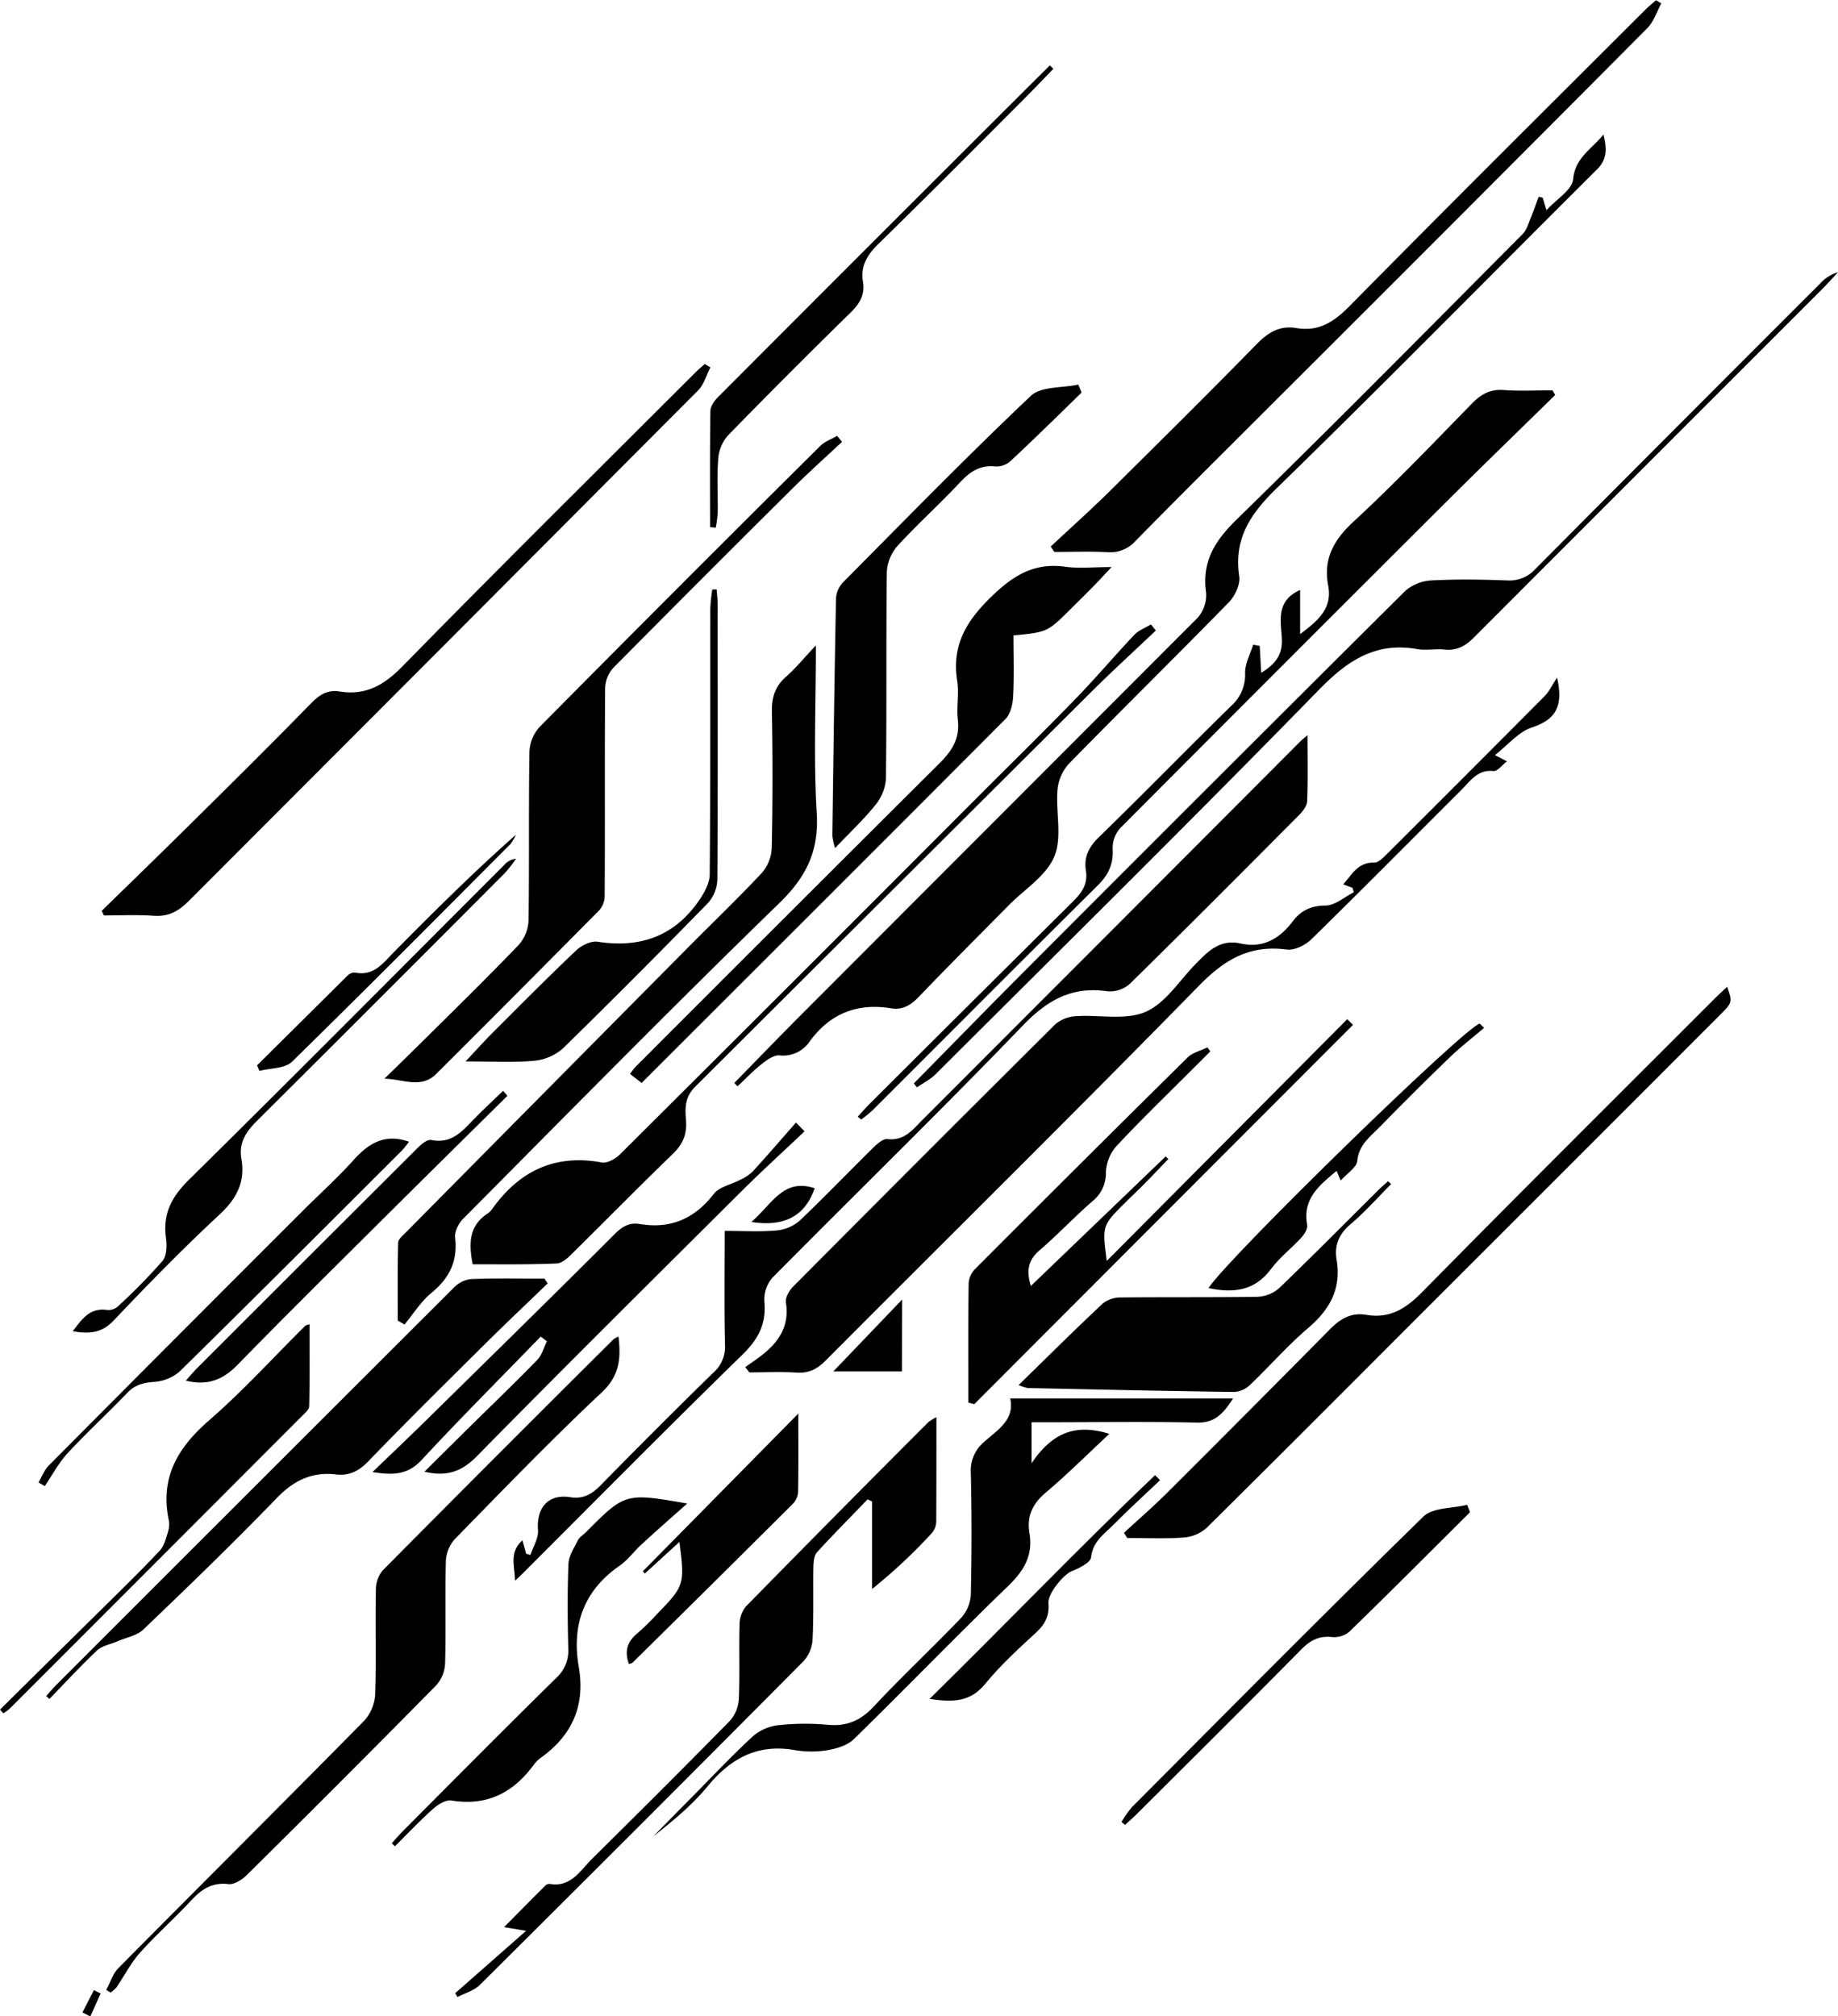 <svg xmlns="http://www.w3.org/2000/svg" viewBox="0 0 544.83 597.65"><g id="Calque_2" data-name="Calque 2"><g id="Calque_1-2" data-name="Calque 1"><path d="M220.92,405.23c1.6-1.14,3.24-2.24,4.8-3.44,5.16-4,8.35-8.73,7.24-15.72-.23-1.42.95-3.5,2.1-4.66q38.73-39,77.7-77.75a10.24,10.24,0,0,1,6.07-2.44c6.94-.49,14.66,1.27,20.65-1.25,5.83-2.46,9.95-9.06,14.71-14,3.75-3.84,7.31-7.7,13.56-6.31,6.59,1.46,11.52-1.36,15.41-6.52,2.43-3.21,5.39-4.69,9.74-4.73,2.82,0,5.61-2.53,8.41-3.93l-.37-1.3-2.78-1.05c2.64-2.95,4.34-6.57,9.21-6.44,1.29,0,2.79-1.59,3.92-2.72q23.35-23.27,46.6-46.65c1.26-1.28,2.05-3,3.66-5.46,2.08,9-.88,12.6-7.5,14.78-3.91,1.29-7,5.13-10.92,8.19l3.58,1.85c-1.5,1.13-2.87,3-4,2.87-4.7-.5-6.8,2.88-9.44,5.51-14.85,14.81-29.61,29.73-44.6,44.41-1.77,1.72-5,3.29-7.24,3-10.86-1.45-18.32,2.84-25.92,10.6-36.57,37.38-73.81,74.1-110.71,111.16-2.55,2.56-5,3.87-8.68,3.63-4.63-.3-9.31-.07-14-.07Z"/><path d="M217.67,321c6.56-6.69,13.07-13.45,19.69-20.08Q296.19,242,355,183.12a10.15,10.15,0,0,0,2.51-7.47c-1.3-9.19,2.61-15.33,9-21.6,28.57-27.93,56.66-56.34,84.84-84.67,1.26-1.26,1.77-3.32,2.5-5.06.83-2,1.51-4,2.26-6l1.18.28,1.12,3.71c3-3.31,7.6-6,7.9-9.18.6-6.4,5.34-8.74,9-13.26,1,4.23,1.13,7.3-1.88,10.31-31.64,31.5-62.94,63.33-94.92,94.47-7.82,7.6-12.85,15-11.17,26.2.35,2.4-1.27,5.82-3.09,7.69-15.7,16.07-31.74,31.83-47.45,47.89a13.33,13.33,0,0,0-3.33,7.7c-.55,6.62,1.44,14-.94,19.74s-8.82,9.71-13.49,14.45c-8.89,9-17.86,17.95-26.62,27.1-2.37,2.47-4.77,4-8.23,3.47-10-1.65-18.09,1.47-24.15,9.78a9.52,9.52,0,0,1-9,4.16c-1.75-.13-3.84,1.45-5.42,2.7-2.48,1.95-4.65,4.29-7,6.47Z"/><path d="M152.67,468.55c-.1-4.52-1.79-8.38,2.2-12l1.09,4,1.28.36c.79-2.45,2.42-4.95,2.24-7.32-.52-6.75,3.09-10.85,9.63-9.79,3.82.62,6.49-1,9.12-3.73q16.43-16.77,33.22-33.2a10.11,10.11,0,0,0,3.46-8.19c-.26-11.11-.1-22.23-.1-33.82,5.45,0,10.43.31,15.34-.13a12.19,12.19,0,0,0,6.86-2.88c7.38-7,14.39-14.33,21.63-21.45,1.24-1.22,3.06-2.92,4.42-2.76,5.05.59,7.52-2.83,10.41-5.73q56-56,111.91-112.08c.66-.66,1.41-1.23,2.2-1.93,0,6.73.15,13.17-.11,19.59-.05,1.4-1.28,3-2.37,4.08-16.67,16.77-33.35,33.52-50.22,50.08a8.91,8.91,0,0,1-6.6,2.19c-10.51-1.55-17.8,2.58-25.12,10.17-24.36,25.31-49.56,49.81-74.27,74.8a9.89,9.89,0,0,0-2.3,7.06c.58,6.52-1.75,11-6.46,15.62-21.93,21.39-43.46,43.2-65.14,64.85C154.44,466.92,153.86,467.44,152.67,468.55Z"/><path d="M113.94,319.74c3.38-3.29,6.77-6.57,10.12-9.9C134,300,144,290.23,153.67,280.17a11.68,11.68,0,0,0,3-7.25c.26-16.65,0-33.31.27-50a11.65,11.65,0,0,1,2.91-7.34q41.46-41.88,83.29-83.39c1.34-1.34,3.32-2,5-3l1.47,1.77c-4.91,4.61-9.93,9.09-14.7,13.83q-26.58,26.38-52.95,53a9.48,9.48,0,0,0-2.58,6c-.17,20.64,0,41.29-.14,61.94a6.49,6.49,0,0,1-1.68,4.16q-24.06,24.31-48.28,48.46C124.8,322.82,119.38,319.83,113.94,319.74Z"/><path d="M241.85,191.3c0,17.52-.72,33.68.25,49.73.69,11.3-3.15,19-11.18,26.75-31.65,30.75-62.58,62.22-93.68,93.53-1.34,1.34-2.53,3.78-2.33,5.53.81,6.94-1.66,12-7,16.37-3.13,2.58-5.39,6.23-8,9.4l-2-1.16c0-7.69-.09-15.39.11-23.07,0-1.06,1.4-2.18,2.32-3.11q41.79-42.24,83.64-84.45c7.26-7.33,14.73-14.48,21.78-22a12.07,12.07,0,0,0,3-7.32q.44-20.22.05-40.47c-.09-4.34.95-7.61,4.25-10.49C236,197.94,238.49,194.85,241.85,191.3Z"/><path d="M31.49,589.83c1.19-2.18,1.95-4.79,3.63-6.48C59.38,558.86,83.82,534.54,108,510a12.57,12.57,0,0,0,3.2-7.71c.36-10.32,0-20.66.22-31a9,9,0,0,1,2-5.78q34.08-34.39,68.43-68.52a7.15,7.15,0,0,1,1.49-.82c.74,6.47.35,11.59-5,16.59-14.93,14-29.16,28.77-43.48,43.41a10.45,10.45,0,0,0-2.69,6.47c-.27,10.16.05,20.33-.23,30.48a10.48,10.48,0,0,1-2.69,6.49q-27.87,28.27-56.1,56.18c-1.4,1.39-3.74,2.89-5.45,2.68-5-.59-8.07,1.66-11.17,5-4.87,5.24-10.27,10-15,15.31-2.75,3.07-4.66,6.87-7,10.3a9.11,9.11,0,0,1-1.77,1.54Z"/><path d="M333.16,454.36c4.34-4,8.82-7.89,13-12.06q24.07-24,47.95-48.17c3.14-3.2,6.38-5.17,10.93-4.39,6.89,1.18,11.67-1.82,16.49-6.71,28.63-29.09,57.58-57.86,86.44-86.73,1.28-1.28,2.61-2.51,4-3.82,1.59,4.6,1.62,4.63-2.23,8.48q-43.11,43.14-86.25,86.25c-21.91,21.91-43.77,43.87-65.8,65.66a11.53,11.53,0,0,1-6.8,2.87c-5.56.42-11.16.14-16.75.14Z"/><path d="M301.94,410.56c8.72-8.52,16.73-16.49,25-24.23a8.56,8.56,0,0,1,5.35-1.74c13.49-.14,27,0,40.46-.2a10.41,10.41,0,0,0,6.46-2.6c9.84-9.46,19.43-19.17,29.12-28.79,1-1,2.08-1.92,3.13-2.88l.89.87c-4,4-7.74,8.28-12.05,11.91-3.47,2.92-4.79,6.34-4.1,10.48,1.45,8.61-2,14.77-8.42,20.26-6.07,5.16-11.35,11.24-17.13,16.76a7.55,7.55,0,0,1-4.63,2.19c-20.48-.26-41-.73-61.43-1.16A15.27,15.27,0,0,1,301.94,410.56Z"/><path d="M492.46,1c-1.35,2.46-2.23,5.41-4.13,7.32Q432.86,64.1,377.16,119.66c-13.53,13.54-27.13,27-40.55,40.67a10,10,0,0,1-8.31,3.34c-5.25-.28-10.52-.07-15.78-.07L311.46,162c5.89-5.51,11.91-10.89,17.64-16.55C343.67,131,358.22,116.61,372.52,102c3.42-3.5,6.88-5.58,11.75-4.76,6.55,1.11,11-1.71,15.61-6.34,29.1-29.52,58.51-58.73,87.82-88,1-1,2.12-1.89,3.19-2.83Z"/><path d="M210.58,108.89c-1.19,2.3-1.9,5.08-3.64,6.83q-75.43,75.75-151,151.36c-3,3-6,4.71-10.45,4.37-4.87-.37-9.79-.09-14.7-.09L30.13,270c8.65-8.45,17.34-16.85,25.93-25.36,12.19-12.06,24.4-24.11,36.37-36.39,2.48-2.54,4.9-3.83,8.27-3.28,7.73,1.24,13.12-1.86,18.61-7.47,28.78-29.38,58-58.3,87.12-87.38.78-.78,1.65-1.47,2.47-2.21Z"/><path d="M162.34,380.42c-6.32,6.1-12.7,12.13-18.93,18.32-11.47,11.38-23,22.76-34.19,34.37-2.81,2.91-5.66,4.4-9.59,3.94-7.14-.85-12.53,1.77-17.6,7C69.18,457.36,55.87,470.21,42.51,483c-1.93,1.85-5.11,2.38-7.72,3.52-2,.87-4.48,1.27-6,2.68-4.9,4.6-9.45,9.57-14.14,14.4l-.95-.87c1-1.14,2-2.32,3.09-3.4q58.82-58.84,117.7-117.61a8.5,8.5,0,0,1,5-2.58c7.3-.28,14.61-.12,21.92-.12Z"/><path d="M299.45,414.53h66.06c-3,4.66-5.52,7.26-10.67,7.15-14.64-.33-29.29-.1-43.93-.1h-5.13v12.15c5.83-8.59,12.5-12,23.05-8.71-6.63,6.18-12.45,12-18.75,17.32-4,3.34-5.76,7.08-4.92,12.1,1.09,6.52-1.57,11.1-6.27,15.63-15.45,14.92-30.38,30.36-45.72,45.38-1.88,1.84-5,2.83-7.69,3.3a29.68,29.68,0,0,1-9.95,0c-11-1.92-18.92,2.44-25.78,10.74-4.63,5.61-10.35,10.31-16.16,14.89,3.8-3.85,7.58-7.72,11.39-11.56,6.08-6.15,12-12.47,18.37-18.32a14.24,14.24,0,0,1,7.69-3.17,74.42,74.42,0,0,1,14.47-.07c5.61.5,9.66-1.31,13.54-5.47,8.39-9,17.42-17.41,25.93-26.31a11.26,11.26,0,0,0,2.8-6.88q.41-18,0-36a11,11,0,0,1,3.86-9.13C295.56,423.92,300.86,420.94,299.45,414.53Z"/><path d="M277.58,420.06c0,10.76,0,20.73-.05,30.7a5.63,5.63,0,0,1-1.22,3.57A159.82,159.82,0,0,1,258.51,471V445.07l-1.33-.64c-5,5.2-10.13,10.34-15,15.68-.86.94-1,2.74-1.07,4.16-.12,7.16.11,14.33-.23,21.48a10.61,10.61,0,0,1-2.57,6.52q-47.88,48.21-96.08,96.09c-1.71,1.7-4.4,2.42-6.63,3.6l-.66-1.16,21-18.47-6.52-1.1c4.25-4.3,8.17-8.27,12.12-12.21a1.87,1.87,0,0,1,1.31-.62c6.33,1.15,9.08-3.86,12.61-7.37,13.72-13.6,27.42-27.21,40.94-41a10.58,10.58,0,0,0,2.61-6.49c.33-7.31,0-14.65.22-22a8.51,8.51,0,0,1,1.84-5.32q26.92-27.47,54.11-54.67A16.74,16.74,0,0,1,277.58,420.06Z"/><path d="M461,117.07c-10.33,10.13-20.73,20.2-31,30.41q-49,48.87-97.85,97.9a8.79,8.79,0,0,0-2.33,6.06c.29,4.53-1.17,7.78-4.36,10.95-22.35,22.17-44.55,44.49-66.82,66.73a38.76,38.76,0,0,1-3.38,2.73l-1-.86c1.32-1.42,2.59-2.9,4-4.27q29.89-29.82,59.86-59.57c2.68-2.65,4.39-5.24,3.77-9.09-.65-4.09.91-7.08,3.94-10,13.13-12.77,25.9-25.9,39-38.7a12.47,12.47,0,0,0,4.25-10c0-2.74,1.54-5.51,2.39-8.26l1.94.34c.14,2.5.28,5,.45,8,3.88-2.46,6.31-5,6.11-9.91-.2-5.22-2-11.32,5.42-14.66v13.09c5.56-4.16,9.58-7.7,8.31-14.43-1.5-7.9,1.7-13.58,7.61-19,12.09-11.18,23.5-23.12,35-34.91,2.76-2.83,5.51-4.33,9.56-4,4.75.35,9.55.08,14.33.08Z"/><path d="M238.49,335.34c-6.24,5.92-12.61,11.71-18.7,17.78-26.22,26.08-52.48,52.12-78.41,78.5-4.49,4.57-8.91,6.18-15.56,4.61,4.82-4.79,9.36-9.3,13.92-13.79,6.52-6.44,13.14-12.78,19.52-19.35,1.38-1.42,1.93-3.65,2.86-5.51l-1.85-1.39c-11.8,12.17-23.79,24.17-35.32,36.59-4,4.3-8.25,4.59-14.52,3.55,5.29-5.1,9.95-9.53,14.53-14,19.12-18.8,38.28-37.57,57.24-56.53,2.25-2.25,4.33-3.47,7.33-3,9.2,1.55,16.3-1.49,22.06-8.91,1.65-2.13,5.2-2.77,7.83-4.18a13.43,13.43,0,0,0,3.65-2.4c4.37-4.79,8.6-9.7,12.88-14.57Z"/><path d="M287.05,415.76c0-11.78-.07-23.57.08-35.36a6.74,6.74,0,0,1,1.89-4.23q31.38-31.47,63-62.71c1.5-1.48,3.9-2,5.88-3l.87,1.17c-1.66,1.67-3.32,3.36-5,5-7.64,7.66-15.44,15.18-22.83,23.09a12.73,12.73,0,0,0-3.13,7.7A10.56,10.56,0,0,1,323.9,356c-5.4,4.69-10.32,9.94-15.74,14.6-3.22,2.77-4.06,5.76-2.59,10.58l39.95-38.38.82.74c-2.4,2.48-4.77,5-7.19,7.44-1.88,1.9-3.83,3.72-5.71,5.6-6.74,6.72-6.73,6.73-5.37,17.18l71.29-71.66,1.7,1.69Q344.92,360,288.79,416.22Z"/><path d="M140.11,374.75c-1.16-6.11-1.15-11.35,4.37-15a5.25,5.25,0,0,0,1.42-1.4c8-11.2,18.51-16.35,32.48-13.78,1.63.3,4.1-1.1,5.45-2.45q53.64-53.39,107.11-107c9.3-9.3,18.7-18.51,27.85-27.95,6-6.17,11.54-12.74,17.45-19,1.29-1.36,3.27-2.07,4.93-3.08l1.45,1.8c-6.48,6.15-13.09,12.18-19.42,18.48q-58.57,58.36-117.13,116.75c-3.17,3.14-3,6.54-2.72,10,.32,4.2-1,7.16-4.06,10.06-10.18,9.83-20.09,19.95-30.18,29.88-1.12,1.11-2.7,2.41-4.1,2.45C156.73,374.87,148.44,374.75,140.11,374.75Z"/><path d="M320.61,116.36c-7,6.83-14,13.72-21.18,20.42a6.27,6.27,0,0,1-4.46,1.48c-4.46-.45-7.41,1.54-10.33,4.65-6,6.43-12.61,12.37-18.57,18.87a12.88,12.88,0,0,0-3.19,7.73c-.25,20.49,0,41-.27,61.48a13.89,13.89,0,0,1-3.2,7.72c-3.42,4.26-7.45,8-11.87,12.68a21,21,0,0,1-.81-3.59c.31-23.48.62-47,1.09-70.45a7.58,7.58,0,0,1,2.06-4.72c18.42-18.57,36.69-37.3,55.67-55.28,3-2.87,9.31-2.32,14.09-3.35Z"/><path d="M190.2,321l-3.42-2.65a18.39,18.39,0,0,1,1.48-2q45-45.07,90.18-90.05c3.81-3.77,6.13-7.43,5.48-12.95-.44-3.78.41-7.74-.18-11.48-1.69-10.6,2.73-17.87,10.25-25.13,6.48-6.25,12.63-10,21.73-8.76,4.06.58,8.27.1,13.78.1-2.3,2.44-3.86,4.16-5.49,5.82-2.21,2.26-4.47,4.48-6.72,6.71-6.82,6.75-6.82,6.75-16.86,7.73,0,6,.2,12.06-.11,18.12-.11,2.28-.77,5.15-2.27,6.66C262.34,249,226.49,284.72,190.2,321Z"/><path d="M270.89,321.13c11.78-11.95,23.51-24,35.36-35.84q55-55.16,110.29-110.13a12.85,12.85,0,0,1,7.77-3.11c7.47-.4,15-.28,22.47,0a10.29,10.29,0,0,0,8.33-3.38q42.08-42.34,84.32-84.52a11.46,11.46,0,0,1,5.4-3.45c-1.85,2-3.66,4-5.56,5.87Q488.06,137.76,436.87,189c-2.54,2.55-5.08,3.93-8.73,3.54-2.63-.28-5.39.33-8-.13-12.41-2.2-20.71,3.38-29.23,12.11-37.44,38.37-75.6,76-113.56,113.88-1.58,1.58-3.69,2.62-5.56,3.92Z"/><path d="M116.13,546.36c1.18-1.29,2.33-2.63,3.57-3.87,15-15.07,30-30.2,45.2-45.14a10.85,10.85,0,0,0,3.55-8.75c-.21-8.31-.28-16.64.05-25,.09-2.37,1.65-4.73,2.78-7,.5-1,1.62-1.65,2.44-2.47,11.6-11.64,11.6-11.64,30-8.47-4.52,4-9.07,8-13.54,12.11-2.21,2-4,4.58-6.42,6.26-10.68,7.39-14.34,17.55-12.21,30,2,11.44-1.89,20.32-11.24,27a9.6,9.6,0,0,0-2.11,2.11c-6.08,8.27-13.87,12.28-24.38,10.55-1.67-.27-4,1.2-5.46,2.5-3.93,3.51-7.56,7.36-11.3,11.08Z"/><path d="M0,506.76Q14.9,492,29.78,477.34c5.92-5.87,11.91-11.66,17.6-17.74,1.4-1.5,1.91-3.93,2.55-6a7.39,7.39,0,0,0,0-3.47c-2.42-12.47,2.94-21.24,12.18-29.23,10-8.7,19-18.64,28.46-28a6.58,6.58,0,0,1,1.18-.35c0,8.21.09,16.23-.1,24.25,0,1.05-1.38,2.18-2.29,3.09Q46.18,463.17,2.89,506.45A15.07,15.07,0,0,1,1,507.85Z"/><path d="M138,314.62c3.17-3.37,5.63-6.11,8.23-8.71,8.12-8.11,16.2-16.27,24.53-24.17,1.59-1.5,4.41-2.9,6.4-2.6,12.82,2,23.08-1.78,30.34-12.66,1.44-2.16,2.86-4.87,2.88-7.33.21-26.3.13-52.59.17-78.89a49.7,49.7,0,0,1,.6-5.53h1.29c.1,1.49.29,3,.29,4.46,0,27.13.09,54.26-.09,81.38a11,11,0,0,1-2.69,7q-21.26,21.81-43,43.12a15.08,15.08,0,0,1-8.61,3.74C152.14,315,145.82,314.62,138,314.62Z"/><path d="M236.64,419c0,8.4.07,15.85-.07,23.29a5.48,5.48,0,0,1-1.52,3.43q-23.7,23.63-47.55,47.12c-.21.21-.59.23-1.07.41-1.31-3.64-.63-6.55,2.45-9.06a75.45,75.45,0,0,0,6.05-5.95c7.94-8.15,8.07-8.62,6.47-21.19l-10.28,9.39-.55-.71Z"/><path d="M11.41,439.42c1-1.71,1.73-3.71,3.09-5.07Q52.18,396.43,90,358.66c4.94-4.94,10.16-9.63,14.82-14.82,4.46-4.95,9.27-7.95,16.41-5.41a26.56,26.56,0,0,1-2.07,2.58c-21.93,21.89-43.82,43.81-65.92,65.53a13,13,0,0,1-7.74,3.09c-3.2.22-5.59.94-7.85,3.31-5.74,6-11.91,11.65-17.56,17.75-2.68,2.89-4.57,6.52-6.81,9.81Z"/><path d="M210.48,156.25c0-11.46-.08-22.93.1-34.39,0-1.41,1.17-3.07,2.26-4.16Q257.63,72.8,302.54,28c2.88-2.88,5.77-5.74,8.66-8.61l1.05,1c-2.86,2.95-5.69,5.93-8.6,8.84C289.28,43.63,275,58,260.45,72.23c-3.32,3.25-5.43,6.53-4.64,11.28.64,3.78-.94,6.48-3.68,9.15q-18.39,18-36.34,36.41a11.81,11.81,0,0,0-2.88,6.85c-.42,5.29-.09,10.65-.16,16a38,38,0,0,1-.58,4.49Z"/><path d="M150.42,324.81c-9.93,9.83-19.89,19.62-29.8,29.47C103.86,371,87,387.53,70.48,404.49c-4.42,4.55-8.93,6.32-15.4,4.76,1.07-1.22,2-2.32,2.94-3.31q32.85-32.88,65.78-65.69c1.08-1.09,2.85-2.58,4-2.34,6,1.25,9.17-2.56,12.66-6.15,2.8-2.89,5.78-5.62,8.67-8.42Z"/><path d="M21.56,394.6c2.82-3.73,5.14-7.05,10.2-6.31a4.24,4.24,0,0,0,3.13-1,172.9,172.9,0,0,0,13.28-13.53c1.32-1.58,1.33-4.75,1-7.08-.88-7,1.72-11.94,6.8-16.95,31.42-31,62.47-62.3,93.65-93.5a5.08,5.08,0,0,1,3.35-1.68,41.71,41.71,0,0,1-3.31,4.23Q113,295.58,76.18,332.23c-3.31,3.28-5.45,6.53-4.62,11.29,1.18,6.82-1.39,11.76-6.51,16.52-10.86,10.07-21.22,20.7-31.42,31.44C30.11,395.17,26.48,395.43,21.56,394.6Z"/><path d="M435.75,448.24C423.83,460.08,412,472,399.93,483.7a7,7,0,0,1-5,1.55c-3.85-.42-6.48.91-9.18,3.64-16.14,16.37-32.47,32.55-48.74,48.78-1.13,1.13-2.34,2.17-3.52,3.25l-1.05-.87a31.13,31.13,0,0,1,3.11-4.41c28.69-28.8,57.29-57.68,86.36-86.09,2.81-2.74,8.61-2.41,13-3.5Z"/><path d="M439.92,304.68c-3.37,2.87-6.9,5.57-10.08,8.64q-10.59,10.2-20.86,20.73c-2.8,2.87-6.19,5.25-6.66,10.07-.2,2-3.05,3.71-4.92,5.81-.5-1.18-.83-2-1.2-2.87-5.06,4.24-10.18,8.24-8.73,16,.22,1.13-.8,2.78-1.71,3.78-2.91,3.18-6.45,5.87-9,9.31-4.91,6.62-11.32,7.17-18.54,5.66,5.88-9.1,76.92-78.3,80.45-78.38Z"/><path d="M275.53,503.59c22.9-22.49,44.37-44.93,66.86-66.34l1.48,1.5c-4.55,4.32-9.2,8.54-13.6,13-2.81,2.84-6.33,5.05-6.86,9.89-.18,1.61-3.63,3.21-5.87,4.15s-7,6.51-6.76,9.43c.32,3.65-.95,6.19-3.63,8.66-5.25,4.84-10.59,9.71-15.09,15.22S282.46,504.56,275.53,503.59Z"/><path d="M76.2,315.79Q89.6,302.49,103,289.2a3.05,3.05,0,0,1,2.22-.92c5.62,1.15,8.36-2.85,11.62-6.14,11.69-11.82,23.46-23.55,36.1-34.72a12.55,12.55,0,0,1-1.63,2.76c-21.51,21.59-43,43.24-64.75,64.53-2.1,2.05-6.39,1.87-9.66,2.72Z"/><path d="M267.35,406.52H247l20.4-21.3Z"/><path d="M222.73,362.21c6.11-5.22,9.4-13.1,18.76-10C238.79,360.2,232.67,363.82,222.73,362.21Z"/><path d="M24.44,596.52l3.39-6.62,2,1-3.06,6.8Z"/></g></g></svg>